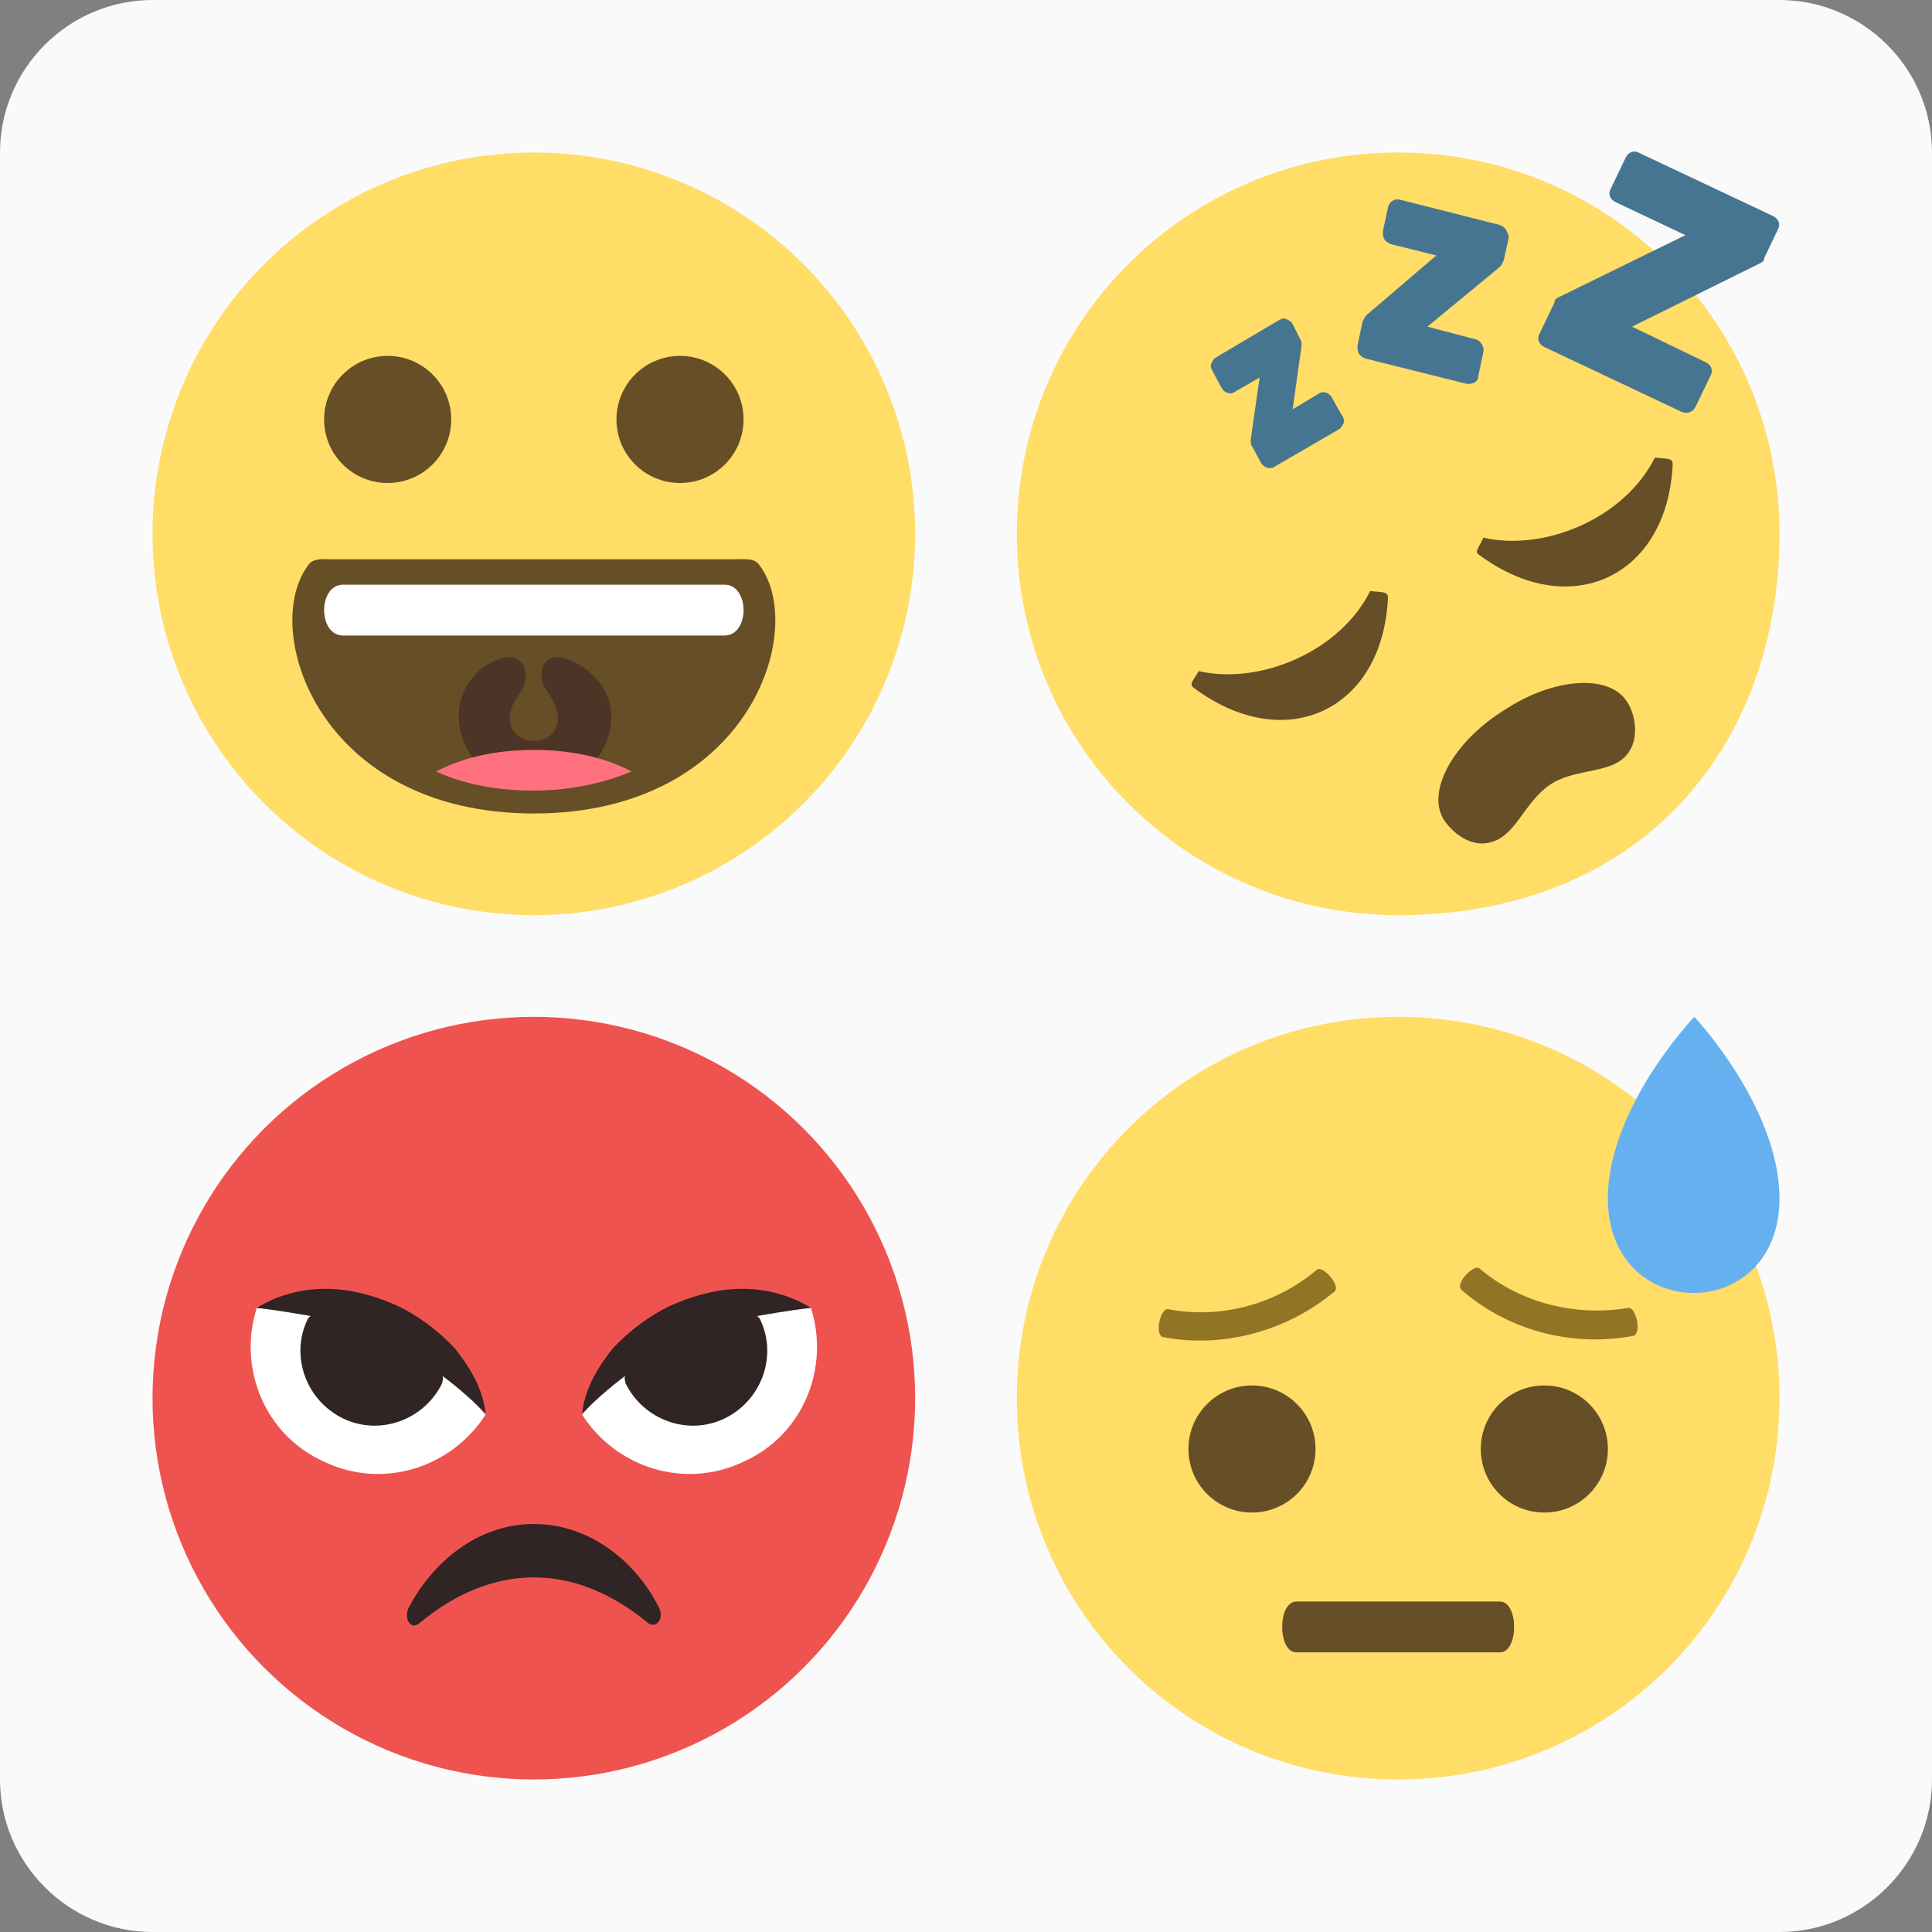<?xml version="1.0" encoding="utf-8"?>
<!-- Generator: Adobe Illustrator 21.0.0, SVG Export Plug-In . SVG Version: 6.00 Build 0)  -->
<svg version="1.1" xmlns="http://www.w3.org/2000/svg" xmlns:xlink="http://www.w3.org/1999/xlink" x="0px" y="0px"
	 viewBox="0 0 152 152" style="enable-background:new 0 0 152 152;" xml:space="preserve">
<rect x="0" y="0" width="152" height="152" fill="#808080" stroke="none"/>
<style type="text/css">
	.st0{fill:#FAFAFA;}
	.st1{fill:#FFDD67;}
	.st2{fill:#664E27;}
	.st3{fill:#4C3526;}
	.st4{fill:#FF717F;}
	.st5{fill:#FFFFFF;}
	.st6{fill:#467591;}
	.st7{fill:#EF5350;}
	.st8{fill:#302424;}
	.st9{fill:#65B1EF;}
	.st10{fill:#917524;}
</style>
<g id="back">
	<path class="st0" d="M140,152H12c-6.6,0-12-5.4-12-12V12C0,5.4,5.4,0,12,0h128c6.6,0,12,5.4,12,12v128C152,146.6,146.6,152,140,152
		z"/>
</g>
<g id="图层_10">
	<g>
		<circle class="st1" cx="42" cy="42" r="30"/>
		<path class="st2" d="M59.7,44.4c-0.4-0.5-1.1-0.4-1.9-0.4H26.2c-0.8,0-1.5-0.1-1.9,0.4C20.4,49.4,25,64,42,64
			C59,64,63.6,49.4,59.7,44.4z"/>
		<path class="st3" d="M43.8,51.7c-0.6,0-1.5,0.5-1.1,2c0.2,0.7,1.2,1.6,1.2,2.8c0,2.4-3.8,2.4-3.8,0c0-1.2,1-2,1.2-2.8
			c0.3-1.4-0.6-2-1.1-2c-1.6,0-4.1,1.7-4.1,4.6c0,3.2,2.7,5.8,6,5.8c3.3,0,6-2.6,6-5.8C48,53.5,45.4,51.8,43.8,51.7z"/>
		<path class="st4" d="M34.3,60.7c2.2,1,4.8,1.5,7.7,1.5c2.9,0,5.5-0.6,7.7-1.5C47.6,59.6,45,59,42,59S36.4,59.6,34.3,60.7z"/>
		<path class="st5" d="M57,46H27C25,46,25,50,27,50h30C59,50,59,46,57,46z"/>
		<circle class="st2" cx="30.5" cy="33" r="5"/>
		<circle class="st2" cx="53.5" cy="33" r="5"/>
	</g>
	<g>
		<path class="st1" d="M140,42c0,16.6-10.8,30-30,30c-16.6,0-30-13.4-30-30c0-16.6,13.4-30,30-30S140,25.4,140,42z"/>
		<path class="st6" d="M104.8,31.3c-0.2-0.4-0.7-0.6-1.1-0.3l-2,1.2l0.7-5c0-0.2,0-0.4-0.1-0.5l-0.6-1.2c-0.1-0.2-0.3-0.3-0.5-0.4
			c-0.2-0.1-0.4,0-0.6,0.1l-4.9,2.9c-0.2,0.1-0.3,0.3-0.4,0.5c-0.1,0.2,0,0.4,0.1,0.6l0.7,1.3c0.2,0.4,0.7,0.6,1.1,0.3l1.9-1.1
			l-0.7,4.9c0,0.2,0,0.4,0.1,0.5l0.7,1.3c0.2,0.3,0.5,0.5,0.9,0.4c0.1,0,0.1,0,0.2-0.1l5-2.9c0.2-0.1,0.3-0.3,0.4-0.5
			c0.1-0.2,0-0.4-0.1-0.6C105.5,32.6,104.8,31.3,104.8,31.3z M118.5,18.1c-0.1-0.2-0.3-0.3-0.5-0.4l-7.9-2c-0.4-0.1-0.8,0.2-0.9,0.6
			l-0.4,1.9c0,0.2,0,0.4,0.1,0.6c0.1,0.2,0.3,0.3,0.5,0.4l3.6,0.9l-5.5,4.7c-0.1,0.1-0.2,0.3-0.3,0.5l-0.4,1.9c0,0.2,0,0.4,0.1,0.6
			c0.1,0.2,0.3,0.3,0.5,0.4l8,2c0.2,0,0.4,0,0.6-0.1c0.2-0.1,0.3-0.3,0.3-0.5l0.4-1.9c0.1-0.4-0.2-0.9-0.6-1l-3.8-1L118,21
			c0.1-0.1,0.2-0.3,0.3-0.5l0.4-1.8C118.7,18.5,118.6,18.3,118.5,18.1z M133,32.4c0.2-0.1,0.3-0.2,0.4-0.4l1.2-2.5
			c0.2-0.4,0-0.8-0.4-1c0,0,0,0,0,0l-5.8-2.8l10.1-5c0.2-0.1,0.3-0.2,0.3-0.4l1.1-2.3c0.2-0.4,0-0.8-0.4-1c0,0,0,0,0,0l-10.6-5
			c-0.4-0.2-0.8,0-1,0.4c0,0,0,0,0,0l-1.2,2.5c-0.2,0.4,0,0.8,0.4,1c0,0,0,0,0,0l5.5,2.6l-10,4.9c-0.2,0.1-0.3,0.2-0.3,0.4l-1.2,2.5
			c-0.2,0.4,0,0.8,0.4,1l10.8,5.1C132.6,32.5,132.8,32.5,133,32.4z"/>
		<path class="st2" d="M128,55.2c0.8,1.2,1.1,3.6-0.6,4.7c-1.4,0.9-3.7,0.7-5.4,1.8c-1.8,1.2-2.5,3.3-3.9,4.2
			c-1.9,1.2-3.7-0.2-4.5-1.4c-1.4-2.2,0.7-6.1,4.7-8.6C122.2,53.3,126.6,53,128,55.2z"/>
		<g>
			<path class="st2" d="M116.3,43.6c7.2,5.4,14.9,1.8,15.3-7.1c0-0.5-0.6-0.4-1.4-0.5c-2.4,4.8-8.7,7.4-13.5,6.3
				C116.4,43,116,43.4,116.3,43.6z M93.9,54.1c7.2,5.4,14.9,1.8,15.3-7.1c0-0.5-0.6-0.4-1.4-0.5c-2.4,4.8-8.7,7.4-13.5,6.3
				C94,53.4,93.5,53.8,93.9,54.1z"/>
		</g>
	</g>
	<g>
		<circle class="st7" cx="42" cy="110" r="30"/>
		<path class="st8" d="M51,127.7c-5.8-4.8-12.2-4.8-18,0c-0.7,0.6-1.3-0.4-0.8-1.3c1.8-3.4,5.3-6.5,9.8-6.5s8.1,3.1,9.8,6.5
			C52.3,127.2,51.7,128.2,51,127.7z"/>
		<path class="st5" d="M20.2,102.9c-1.5,4.7,0.6,10,5.3,12.1c4.6,2.2,10,0.5,12.7-3.7l-6.9-7.7C31.2,103.6,20.2,102.9,20.2,102.9z"
			/>
		<path class="st8" d="M24.2,103.8c-1.4,2.9-0.1,6.4,2.8,7.8s6.4,0.1,7.8-2.8c0,0,0,0,0-0.1C35.7,106.8,25.1,101.9,24.2,103.8z"/>
		<path class="st8" d="M20.2,102.9c1.6-1,3.5-1.5,5.4-1.5c1.9,0,3.8,0.5,5.6,1.3c1.7,0.8,3.3,2,4.6,3.4c1.2,1.5,2.2,3.2,2.4,5.1
			c-1.3-1.3-2.6-2.4-4-3.4c-1.3-0.9-2.8-1.8-4.2-2.4c-1.5-0.7-3-1.2-4.6-1.7C23.6,103.4,22,103.1,20.2,102.9z"/>
		<g>
			<path class="st5" d="M63.8,102.9c1.5,4.7-0.6,10-5.3,12.1c-4.6,2.2-10,0.5-12.7-3.7l6.9-7.7C52.8,103.6,63.8,102.9,63.8,102.9z"
				/>
			<path class="st8" d="M59.8,103.8c1.4,2.9,0.1,6.4-2.8,7.8c-2.9,1.4-6.4,0.1-7.8-2.8c0,0,0,0,0-0.1
				C48.3,106.8,58.9,101.9,59.8,103.8z"/>
			<path class="st8" d="M63.8,102.9c-1.6-1-3.5-1.5-5.4-1.5c-1.9,0-3.8,0.5-5.6,1.3c-1.7,0.8-3.3,2-4.6,3.4
				c-1.2,1.5-2.2,3.2-2.4,5.1c1.3-1.3,2.6-2.4,4-3.4c1.3-0.9,2.8-1.8,4.2-2.4c1.5-0.7,3-1.2,4.6-1.7C60.4,103.4,62,103.1,63.8,102.9
				z"/>
		</g>
	</g>
	<g>
		<path class="st1" d="M80,110c0,16.6,13.4,30,30,30s30-13.4,30-30s-13.4-30-30-30S80,93.4,80,110z"/>
		<path class="st9" d="M126.5,94.3c0,9.9,13.5,9.9,13.5,0c0-7.2-6.7-14.3-6.7-14.3S126.5,87.1,126.5,94.3z"/>
		<circle class="st2" cx="121.5" cy="114" r="5"/>
		<circle class="st2" cx="98.5" cy="114" r="5"/>
		<g>
			<path class="st10" d="M103.6,99.9c-3.2,2.7-7.5,3.9-11.7,3.1c-0.6-0.1-1.1,2-0.4,2.2c4.8,0.9,9.8-0.5,13.5-3.6
				C105.5,101.1,104,99.5,103.6,99.9z M128.1,102.9c-4.2,0.7-8.5-0.4-11.7-3.1c-0.4-0.4-2,1.2-1.4,1.7c3.7,3.2,8.7,4.5,13.5,3.6
				C129.2,104.9,128.7,102.8,128.1,102.9z"/>
		</g>
		<g>
			<path class="st2" d="M118,130h-16c-1.5,0-1.5-4,0-4h16C119.5,126,119.5,130,118,130z"/>
		</g>
	</g>
</g>
</svg>
